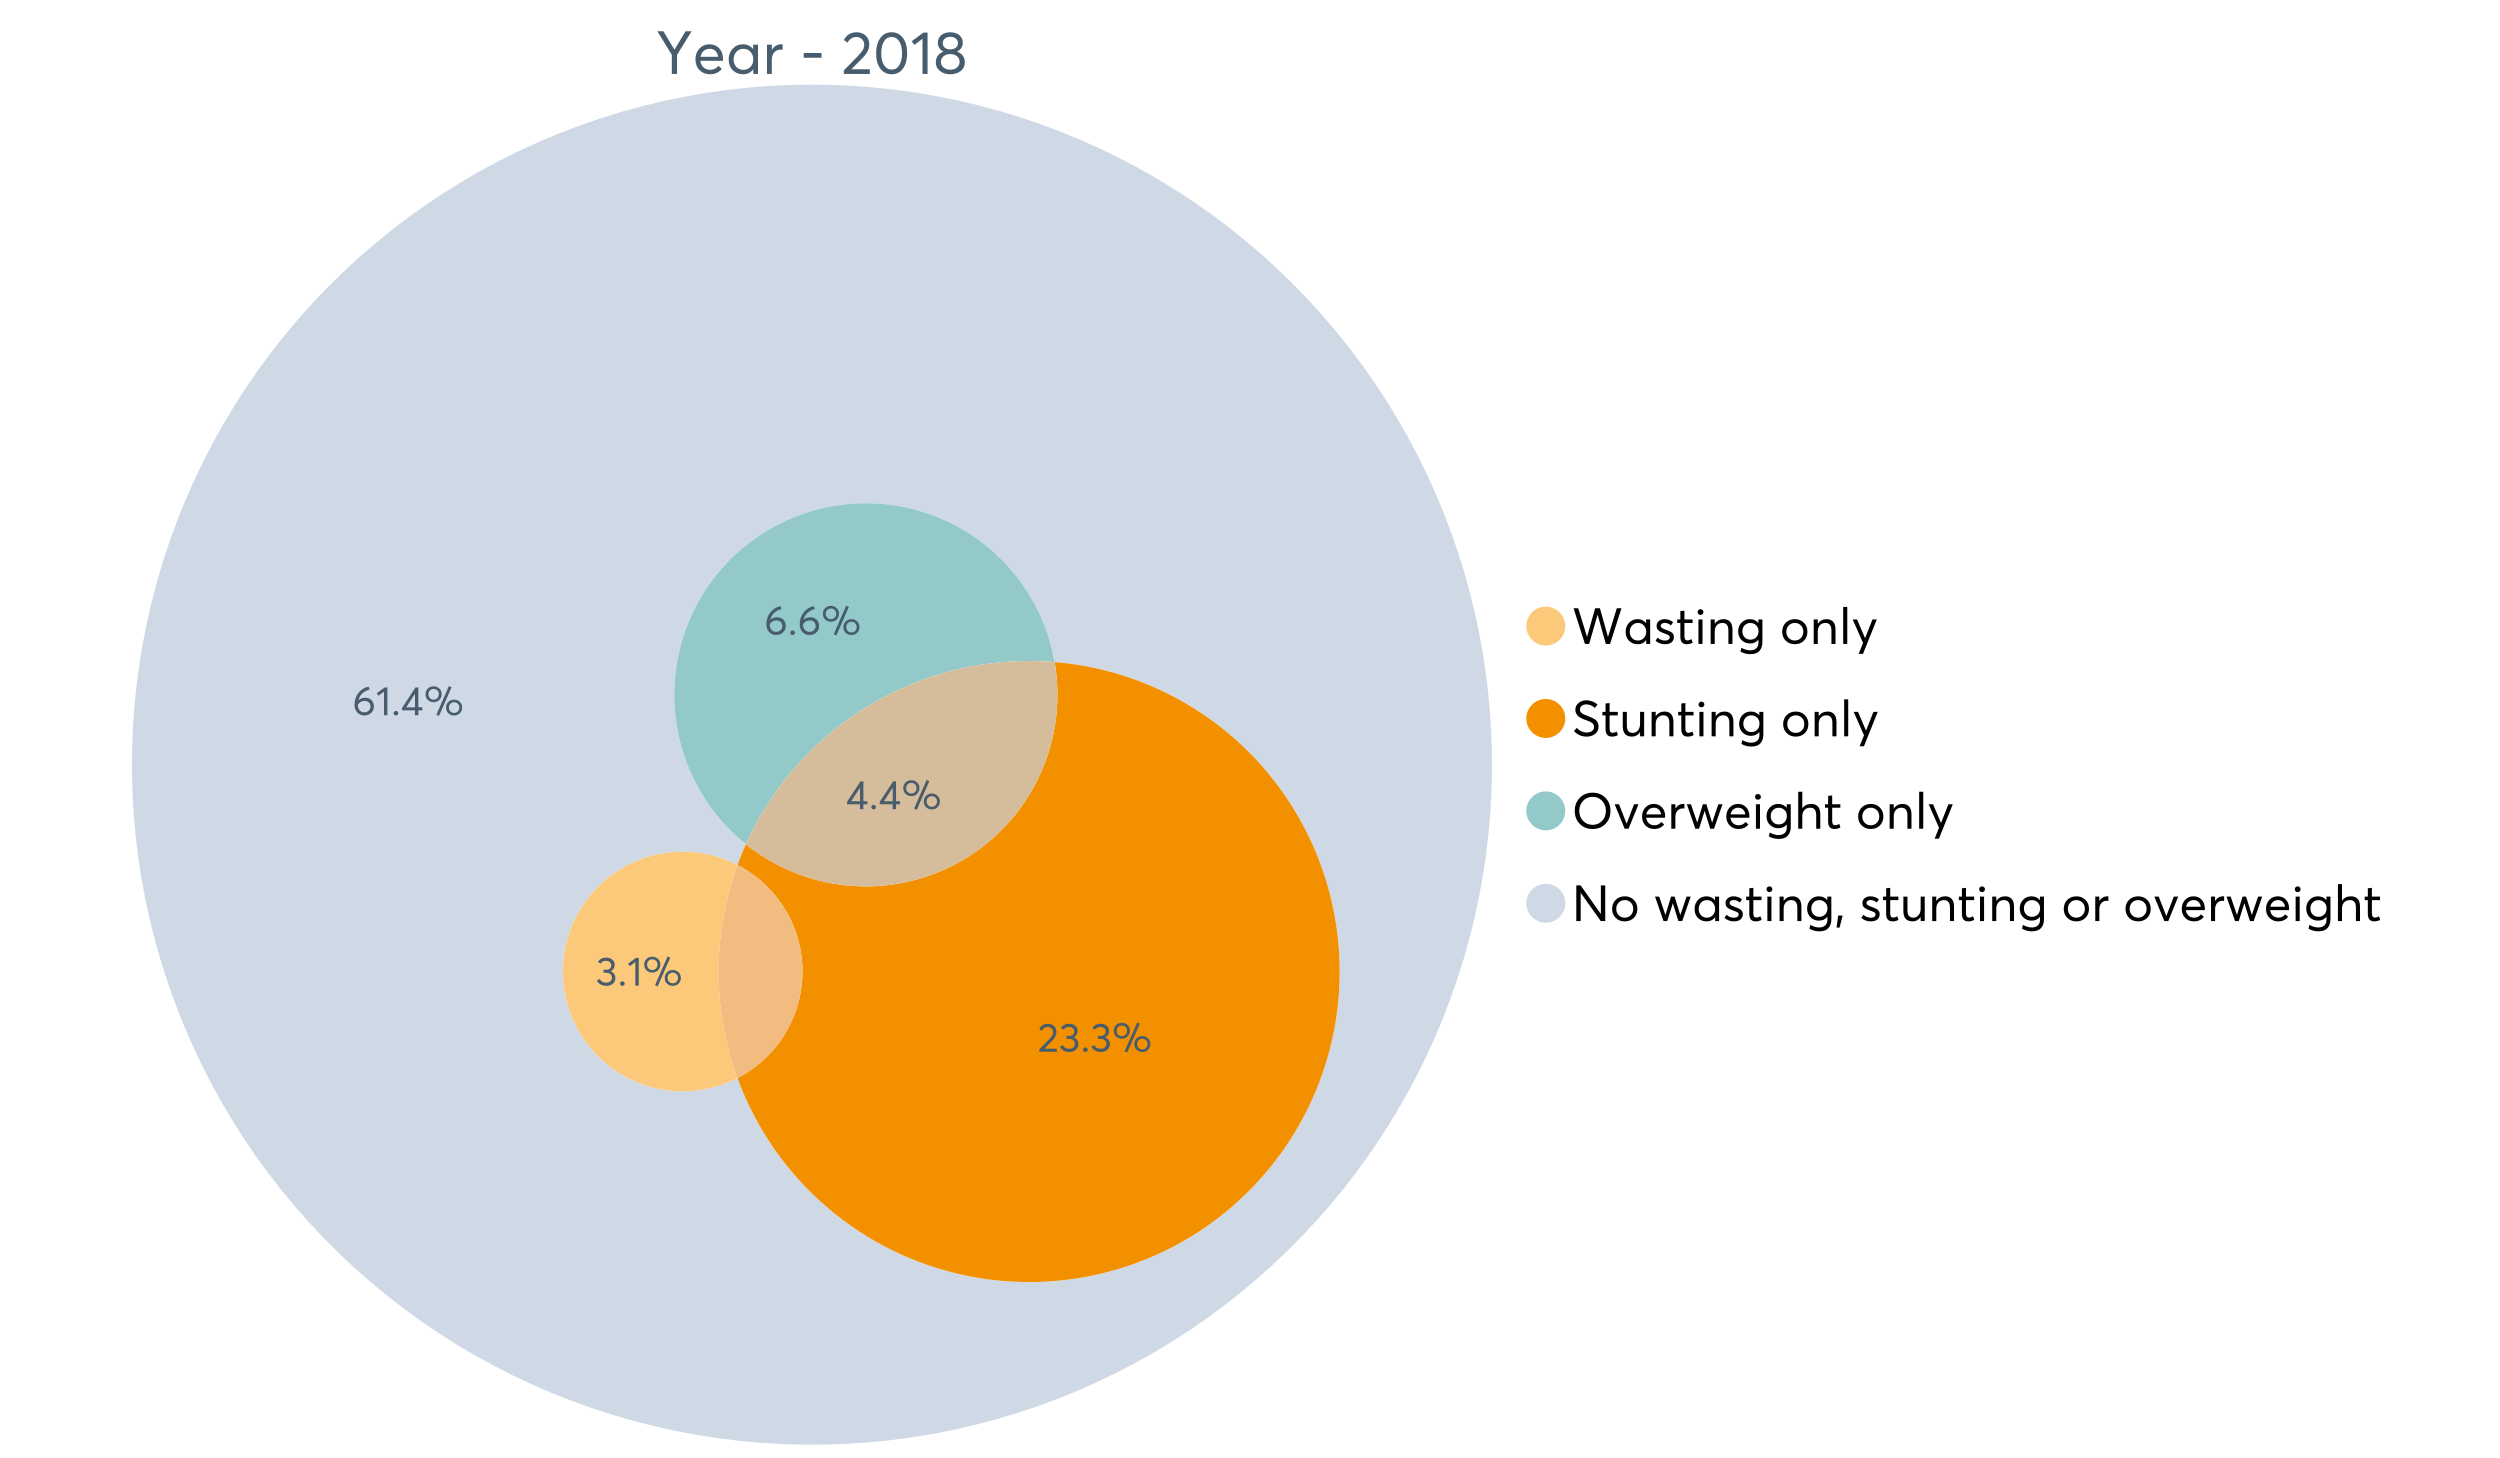 <?xml version="1.0" encoding="UTF-8"?>
<svg xmlns="http://www.w3.org/2000/svg" xmlns:xlink="http://www.w3.org/1999/xlink" width="1234.286pt" height="720pt" viewBox="0 0 1234.286 720" version="1.1">
<defs>
<g>
<symbol overflow="visible" id="glyph0-0">
<path style="stroke:none;" d="M 14.418 -21.062 L 17.414 -21.062 L 10.234 -9.406 L 10.234 0 L 7.652 0 L 7.652 -9.406 L 0.504 -21.062 L 3.473 -21.062 L 8.93 -11.984 L 8.988 -11.984 Z M 14.418 -21.062 "/>
</symbol>
<symbol overflow="visible" id="glyph0-1">
<path style="stroke:none;" d="M 15.012 -7.445 C 15.012 -7.285 15 -7.078 14.98 -6.824 L 14.953 -6.469 L 3.828 -6.469 C 3.98 -5.121 4.5 -4.039 5.383 -3.23 C 6.262 -2.418 7.355 -2.016 8.664 -2.016 C 10.34 -2.016 11.695 -2.668 12.727 -3.977 L 14.418 -2.523 C 13.012 -0.723 11.062 0.176 8.574 0.18 C 6.492 0.176 4.777 -0.508 3.426 -1.883 C 2.07 -3.254 1.395 -5.031 1.395 -7.211 C 1.395 -9.363 2.051 -11.137 3.367 -12.531 C 4.68 -13.926 6.328 -14.625 8.309 -14.625 C 10.305 -14.625 11.918 -13.949 13.156 -12.605 C 14.391 -11.258 15.012 -9.539 15.012 -7.445 Z M 11.242 -11.332 C 10.508 -12.043 9.566 -12.398 8.422 -12.402 C 7.273 -12.398 6.293 -12.047 5.473 -11.348 C 4.652 -10.641 4.133 -9.676 3.914 -8.453 L 12.637 -8.453 C 12.438 -9.66 11.973 -10.621 11.242 -11.332 Z M 11.242 -11.332 "/>
</symbol>
<symbol overflow="visible" id="glyph0-2">
<path style="stroke:none;" d="M 13.5 -14.449 L 15.902 -14.449 L 15.902 0 L 13.586 0 L 13.586 -2.285 L 13.559 -2.285 C 12.332 -0.645 10.648 0.176 8.516 0.18 C 6.473 0.176 4.781 -0.492 3.441 -1.836 C 2.094 -3.18 1.422 -4.941 1.426 -7.121 C 1.422 -9.254 2.09 -11.039 3.426 -12.473 C 4.758 -13.906 6.445 -14.625 8.484 -14.625 C 10.539 -14.625 12.199 -13.844 13.469 -12.281 L 13.5 -12.281 Z M 8.723 -2.016 C 10.062 -2.016 11.207 -2.492 12.16 -3.453 C 13.105 -4.41 13.582 -5.633 13.586 -7.117 C 13.582 -8.598 13.121 -9.848 12.207 -10.871 C 11.285 -11.887 10.133 -12.398 8.75 -12.402 C 7.363 -12.398 6.203 -11.91 5.266 -10.934 C 4.324 -9.953 3.855 -8.68 3.855 -7.121 C 3.855 -5.633 4.305 -4.41 5.203 -3.453 C 6.102 -2.492 7.273 -2.016 8.723 -2.016 Z M 8.723 -2.016 "/>
</symbol>
<symbol overflow="visible" id="glyph0-3">
<path style="stroke:none;" d="M 9.434 -14.625 C 9.73 -14.625 9.926 -14.613 10.027 -14.598 L 10.027 -11.926 C 9.59 -11.961 9.273 -11.98 9.078 -11.984 C 7.73 -11.98 6.664 -11.516 5.875 -10.59 C 5.082 -9.656 4.688 -8.453 4.688 -6.973 L 4.688 0 L 2.285 0 L 2.285 -14.449 L 4.688 -14.449 L 4.688 -11.895 L 4.719 -11.895 C 5.84 -13.715 7.414 -14.625 9.434 -14.625 Z M 9.434 -14.625 "/>
</symbol>
<symbol overflow="visible" id="glyph0-4">
<path style="stroke:none;" d=""/>
</symbol>
<symbol overflow="visible" id="glyph0-5">
<path style="stroke:none;" d="M 1.691 -7.98 L 1.691 -10.324 L 10.473 -10.324 L 10.473 -7.98 Z M 1.691 -7.98 "/>
</symbol>
<symbol overflow="visible" id="glyph0-6">
<path style="stroke:none;" d="M 4.953 -2.285 L 14.004 -2.285 L 14.004 0 L 1.188 0 L 1.156 -1.719 L 8.129 -8.84 C 9.152 -9.906 9.93 -10.855 10.457 -11.688 C 10.977 -12.516 11.238 -13.387 11.242 -14.301 C 11.238 -15.426 10.883 -16.359 10.176 -17.102 C 9.461 -17.84 8.543 -18.211 7.418 -18.215 C 5.457 -18.211 3.992 -17.281 3.027 -15.426 L 1.188 -16.703 C 2.488 -19.27 4.613 -20.555 7.566 -20.559 C 9.262 -20.555 10.715 -20.012 11.926 -18.926 C 13.129 -17.84 13.734 -16.387 13.734 -14.566 C 13.734 -13.398 13.465 -12.281 12.934 -11.215 C 12.395 -10.145 11.508 -8.977 10.266 -7.715 L 4.953 -2.344 Z M 4.953 -2.285 "/>
</symbol>
<symbol overflow="visible" id="glyph0-7">
<path style="stroke:none;" d="M 9.316 0.18 C 7.039 0.176 5.191 -0.734 3.781 -2.562 C 2.363 -4.391 1.656 -6.93 1.66 -10.176 C 1.656 -13.258 2.34 -15.758 3.707 -17.68 C 5.07 -19.594 6.941 -20.555 9.316 -20.559 C 11.59 -20.555 13.434 -19.641 14.848 -17.812 C 16.262 -15.984 16.969 -13.438 16.969 -10.176 C 16.969 -7.086 16.289 -4.59 14.938 -2.684 C 13.578 -0.777 11.707 0.176 9.316 0.18 Z M 9.316 -2.137 C 10.934 -2.133 12.191 -2.855 13.098 -4.301 C 13.996 -5.746 14.449 -7.703 14.449 -10.176 C 14.449 -12.727 13.977 -14.711 13.039 -16.125 C 12.094 -17.539 10.855 -18.246 9.316 -18.246 C 7.715 -18.246 6.457 -17.516 5.547 -16.062 C 4.637 -14.605 4.184 -12.645 4.184 -10.176 C 4.184 -7.641 4.652 -5.668 5.59 -4.258 C 6.527 -2.84 7.77 -2.133 9.316 -2.137 Z M 9.316 -2.137 "/>
</symbol>
<symbol overflow="visible" id="glyph0-8">
<path style="stroke:none;" d="M 5.934 0 L 5.934 -17.355 L 1.867 -14.301 L 0.621 -16.168 L 6.348 -20.383 L 8.426 -20.383 L 8.426 0 Z M 5.934 0 "/>
</symbol>
<symbol overflow="visible" id="glyph0-9">
<path style="stroke:none;" d="M 11.809 -11.035 C 12.973 -10.656 13.914 -9.996 14.625 -9.047 C 15.336 -8.098 15.691 -6.949 15.695 -5.605 C 15.691 -3.883 15.008 -2.488 13.648 -1.422 C 12.281 -0.355 10.57 0.176 8.516 0.18 C 6.434 0.176 4.723 -0.371 3.379 -1.465 C 2.031 -2.562 1.359 -3.941 1.363 -5.605 C 1.359 -6.949 1.715 -8.098 2.43 -9.047 C 3.141 -9.996 4.07 -10.656 5.223 -11.035 L 5.223 -11.066 C 4.465 -11.301 3.805 -11.816 3.234 -12.609 C 2.66 -13.398 2.371 -14.316 2.375 -15.367 C 2.371 -16.965 2.945 -18.23 4.094 -19.164 C 5.238 -20.09 6.711 -20.555 8.516 -20.559 C 10.352 -20.555 11.84 -20.078 12.977 -19.133 C 14.113 -18.18 14.684 -16.926 14.684 -15.367 C 14.684 -14.336 14.391 -13.422 13.809 -12.621 C 13.223 -11.82 12.555 -11.301 11.809 -11.066 Z M 8.516 -18.336 C 7.402 -18.332 6.504 -18.027 5.812 -17.414 C 5.121 -16.801 4.773 -16.059 4.777 -15.188 C 4.773 -14.258 5.121 -13.512 5.812 -12.949 C 6.504 -12.387 7.402 -12.105 8.516 -12.105 C 9.641 -12.105 10.555 -12.387 11.258 -12.949 C 11.957 -13.512 12.309 -14.258 12.312 -15.188 C 12.309 -16.098 11.949 -16.848 11.227 -17.445 C 10.504 -18.035 9.598 -18.332 8.516 -18.336 Z M 8.516 -2.078 C 9.875 -2.074 10.984 -2.445 11.836 -3.188 C 12.688 -3.93 13.113 -4.824 13.113 -5.875 C 13.113 -7.039 12.688 -7.984 11.836 -8.707 C 10.984 -9.426 9.875 -9.785 8.516 -9.789 C 7.125 -9.785 6.008 -9.426 5.16 -8.707 C 4.309 -7.984 3.883 -7.039 3.887 -5.875 C 3.883 -4.785 4.328 -3.879 5.219 -3.16 C 6.105 -2.434 7.203 -2.074 8.516 -2.078 Z M 8.516 -2.078 "/>
</symbol>
<symbol overflow="visible" id="glyph1-0">
<path style="stroke:none;" d="M 22.227 -17.613 L 24.531 -17.613 L 18.902 0 L 16.816 0 L 12.75 -14.438 L 12.727 -14.438 L 8.582 0 L 6.5 0 L 0.867 -17.613 L 3.176 -17.613 L 7.516 -3.547 L 7.566 -3.547 L 11.535 -17.613 L 13.891 -17.613 L 17.859 -3.496 L 17.887 -3.496 Z M 22.227 -17.613 "/>
</symbol>
<symbol overflow="visible" id="glyph1-1">
<path style="stroke:none;" d="M 11.285 -12.082 L 13.297 -12.082 L 13.297 0 L 11.359 0 L 11.359 -1.91 L 11.336 -1.91 C 10.309 -0.539 8.902 0.145 7.121 0.148 C 5.41 0.145 3.996 -0.414 2.875 -1.539 C 1.75 -2.66 1.188 -4.133 1.191 -5.953 C 1.188 -7.738 1.746 -9.23 2.863 -10.43 C 3.977 -11.629 5.387 -12.227 7.094 -12.23 C 8.812 -12.227 10.203 -11.574 11.262 -10.27 L 11.285 -10.27 Z M 7.293 -1.688 C 8.414 -1.688 9.371 -2.086 10.168 -2.891 C 10.957 -3.688 11.355 -4.711 11.359 -5.953 C 11.355 -7.191 10.973 -8.234 10.207 -9.09 C 9.438 -9.938 8.473 -10.363 7.316 -10.367 C 6.156 -10.363 5.184 -9.957 4.402 -9.141 C 3.613 -8.32 3.223 -7.258 3.227 -5.953 C 3.223 -4.711 3.598 -3.688 4.352 -2.891 C 5.102 -2.086 6.082 -1.688 7.293 -1.688 Z M 7.293 -1.688 "/>
</symbol>
<symbol overflow="visible" id="glyph1-2">
<path style="stroke:none;" d="M 5.605 0.148 C 3.734 0.145 2.156 -0.43 0.867 -1.586 L 1.91 -3.102 C 2.949 -2.137 4.18 -1.656 5.605 -1.66 C 6.297 -1.656 6.852 -1.816 7.266 -2.133 C 7.68 -2.445 7.887 -2.824 7.887 -3.273 C 7.887 -3.734 7.684 -4.086 7.277 -4.328 C 6.871 -4.566 6.164 -4.859 5.16 -5.211 C 5.09 -5.223 5.039 -5.238 5.012 -5.258 C 3.832 -5.668 2.938 -6.141 2.32 -6.672 C 1.699 -7.199 1.387 -7.969 1.391 -8.98 C 1.387 -9.902 1.762 -10.676 2.516 -11.297 C 3.266 -11.918 4.223 -12.227 5.383 -12.23 C 6.918 -12.227 8.297 -11.73 9.523 -10.742 L 8.484 -9.152 C 7.523 -9.98 6.457 -10.395 5.285 -10.395 C 4.801 -10.395 4.367 -10.262 3.992 -9.996 C 3.609 -9.73 3.422 -9.391 3.422 -8.98 C 3.422 -8.547 3.605 -8.199 3.98 -7.938 C 4.348 -7.668 4.926 -7.387 5.707 -7.094 C 5.836 -7.043 6.078 -6.953 6.434 -6.82 C 6.789 -6.688 7.023 -6.594 7.141 -6.547 C 7.254 -6.492 7.453 -6.406 7.738 -6.285 C 8.016 -6.16 8.207 -6.07 8.309 -6.016 C 8.406 -5.957 8.559 -5.863 8.766 -5.73 C 8.973 -5.598 9.113 -5.48 9.188 -5.383 C 9.262 -5.281 9.359 -5.148 9.488 -4.984 C 9.609 -4.816 9.699 -4.656 9.75 -4.5 C 9.797 -4.344 9.836 -4.16 9.871 -3.953 C 9.902 -3.746 9.918 -3.527 9.922 -3.301 C 9.918 -2.305 9.547 -1.484 8.805 -0.832 C 8.059 -0.18 6.992 0.145 5.605 0.148 Z M 5.605 0.148 "/>
</symbol>
<symbol overflow="visible" id="glyph1-3">
<path style="stroke:none;" d="M 5.332 0.148 C 3.23 0.145 2.18 -1.102 2.184 -3.598 L 2.184 -10.344 L 0.645 -10.344 L 0.645 -12.082 L 2.184 -12.082 L 2.184 -16.199 L 4.191 -16.422 L 4.191 -12.082 L 8.211 -12.082 L 8.211 -10.344 L 4.191 -10.344 L 4.191 -3.895 C 4.188 -3.148 4.301 -2.602 4.527 -2.258 C 4.75 -1.906 5.133 -1.734 5.68 -1.738 C 6.305 -1.734 6.984 -1.941 7.715 -2.355 L 8.262 -0.594 C 7.367 -0.098 6.391 0.145 5.332 0.148 Z M 5.332 0.148 "/>
</symbol>
<symbol overflow="visible" id="glyph1-4">
<path style="stroke:none;" d="M 3.102 -14.312 C 2.684 -14.309 2.34 -14.445 2.07 -14.723 C 1.793 -14.992 1.656 -15.328 1.66 -15.727 C 1.656 -16.121 1.793 -16.453 2.07 -16.73 C 2.34 -17 2.684 -17.137 3.102 -17.141 C 3.492 -17.137 3.832 -16.996 4.117 -16.719 C 4.395 -16.434 4.535 -16.105 4.539 -15.727 C 4.535 -15.328 4.395 -14.992 4.117 -14.723 C 3.832 -14.445 3.492 -14.309 3.102 -14.312 Z M 2.082 0 L 2.082 -12.082 L 4.094 -12.082 L 4.094 0 Z M 2.082 0 "/>
</symbol>
<symbol overflow="visible" id="glyph1-5">
<path style="stroke:none;" d="M 8.336 -12.23 C 9.672 -12.227 10.73 -11.801 11.508 -10.953 C 12.285 -10.098 12.672 -8.836 12.676 -7.168 L 12.676 0 L 10.668 0 L 10.668 -6.598 C 10.664 -9.109 9.68 -10.363 7.715 -10.367 C 6.555 -10.363 5.633 -9.98 4.945 -9.215 C 4.258 -8.445 3.914 -7.383 3.918 -6.027 L 3.918 0 L 1.91 0 L 1.91 -12.082 L 3.918 -12.082 L 3.918 -9.973 L 3.945 -9.973 C 5 -11.477 6.465 -12.227 8.336 -12.23 Z M 8.336 -12.23 "/>
</symbol>
<symbol overflow="visible" id="glyph1-6">
<path style="stroke:none;" d="M 11.09 -12.082 L 13.074 -12.082 L 13.074 -0.918 C 13.07 0.934 12.586 2.391 11.621 3.457 C 10.652 4.523 9.16 5.055 7.145 5.059 C 5.32 5.055 3.684 4.617 2.234 3.746 L 2.703 1.887 C 4.203 2.727 5.652 3.145 7.043 3.148 C 8.348 3.145 9.352 2.812 10.059 2.145 C 10.758 1.473 11.109 0.625 11.113 -0.398 L 11.113 -2.082 L 11.062 -2.082 C 10.055 -0.84 8.688 -0.223 6.969 -0.223 C 5.312 -0.223 3.926 -0.773 2.801 -1.883 C 1.676 -2.988 1.113 -4.43 1.117 -6.203 C 1.113 -7.918 1.664 -9.352 2.766 -10.504 C 3.863 -11.652 5.23 -12.227 6.871 -12.23 C 8.57 -12.227 9.961 -11.617 11.039 -10.395 L 11.09 -10.395 Z M 7.121 -2.109 C 8.324 -2.109 9.301 -2.5 10.047 -3.285 C 10.789 -4.07 11.16 -5.074 11.164 -6.301 C 11.16 -7.488 10.777 -8.461 10.008 -9.215 C 9.238 -9.965 8.273 -10.34 7.121 -10.344 C 5.973 -10.34 5.031 -9.957 4.289 -9.188 C 3.547 -8.418 3.176 -7.445 3.176 -6.277 C 3.176 -5.016 3.555 -4.008 4.316 -3.25 C 5.074 -2.488 6.008 -2.109 7.121 -2.109 Z M 7.121 -2.109 "/>
</symbol>
<symbol overflow="visible" id="glyph1-7">
<path style="stroke:none;" d=""/>
</symbol>
<symbol overflow="visible" id="glyph1-8">
<path style="stroke:none;" d="M 7.418 0.148 C 5.562 0.145 4.055 -0.438 2.898 -1.613 C 1.738 -2.785 1.16 -4.258 1.164 -6.027 C 1.16 -7.797 1.738 -9.273 2.898 -10.457 C 4.055 -11.637 5.562 -12.227 7.418 -12.23 C 9.203 -12.227 10.68 -11.648 11.855 -10.492 C 13.027 -9.332 13.617 -7.844 13.617 -6.027 C 13.617 -4.207 13.027 -2.723 11.855 -1.574 C 10.68 -0.426 9.203 0.145 7.418 0.148 Z M 7.418 -1.688 C 8.59 -1.688 9.578 -2.094 10.383 -2.914 C 11.184 -3.727 11.582 -4.766 11.586 -6.027 C 11.582 -7.297 11.188 -8.34 10.395 -9.152 C 9.598 -9.961 8.605 -10.363 7.418 -10.367 C 6.176 -10.363 5.16 -9.945 4.375 -9.113 C 3.59 -8.277 3.199 -7.25 3.199 -6.027 C 3.199 -4.801 3.59 -3.77 4.375 -2.938 C 5.16 -2.102 6.176 -1.688 7.418 -1.688 Z M 7.418 -1.688 "/>
</symbol>
<symbol overflow="visible" id="glyph1-9">
<path style="stroke:none;" d="M 2.082 0 L 2.082 -18.258 L 4.094 -18.258 L 4.094 0 Z M 2.082 0 "/>
</symbol>
<symbol overflow="visible" id="glyph1-10">
<path style="stroke:none;" d="M 10.344 -12.082 L 12.477 -12.082 L 5.656 4.91 L 3.523 4.91 L 5.68 -0.496 L 0.57 -12.082 L 2.73 -12.082 L 6.648 -2.879 L 6.699 -2.879 Z M 10.344 -12.082 "/>
</symbol>
<symbol overflow="visible" id="glyph1-11">
<path style="stroke:none;" d="M 7.344 0.148 C 4.875 0.145 2.793 -0.762 1.09 -2.578 L 2.48 -4.219 C 3.09 -3.453 3.836 -2.871 4.711 -2.48 C 5.586 -2.082 6.469 -1.887 7.367 -1.887 C 8.453 -1.887 9.328 -2.125 9.984 -2.605 C 10.637 -3.082 10.961 -3.742 10.965 -4.59 C 10.961 -5.051 10.883 -5.449 10.727 -5.781 C 10.566 -6.109 10.297 -6.402 9.922 -6.66 C 9.539 -6.914 9.172 -7.121 8.816 -7.277 C 8.461 -7.434 7.953 -7.637 7.293 -7.887 C 7.176 -7.934 7.086 -7.965 7.02 -7.988 C 6.371 -8.215 5.844 -8.418 5.441 -8.594 C 5.035 -8.766 4.574 -9.008 4.055 -9.324 C 3.531 -9.637 3.125 -9.957 2.84 -10.281 C 2.547 -10.602 2.293 -11.008 2.082 -11.496 C 1.863 -11.984 1.758 -12.523 1.762 -13.121 C 1.758 -14.426 2.277 -15.527 3.324 -16.422 C 4.363 -17.312 5.637 -17.766 7.145 -17.785 C 9.125 -17.781 10.988 -17.098 12.727 -15.727 L 11.41 -14.039 C 10.035 -15.195 8.613 -15.773 7.145 -15.777 C 6.281 -15.773 5.547 -15.547 4.938 -15.094 C 4.324 -14.637 4.02 -14.012 4.02 -13.223 C 4.02 -12.891 4.082 -12.59 4.215 -12.316 C 4.344 -12.043 4.492 -11.816 4.66 -11.645 C 4.824 -11.469 5.117 -11.277 5.531 -11.062 C 5.945 -10.848 6.27 -10.684 6.512 -10.578 C 6.746 -10.469 7.164 -10.301 7.766 -10.07 C 9.578 -9.371 10.777 -8.824 11.359 -8.434 C 12.598 -7.586 13.219 -6.379 13.223 -4.812 C 13.219 -3.254 12.645 -2.039 11.496 -1.164 C 10.348 -0.289 8.961 0.145 7.344 0.148 Z M 7.344 0.148 "/>
</symbol>
<symbol overflow="visible" id="glyph1-12">
<path style="stroke:none;" d="M 10.195 -12.082 L 12.203 -12.082 L 12.203 0 L 10.195 0 L 10.195 -2.008 L 10.172 -2.008 C 9.16 -0.57 7.836 0.145 6.203 0.148 C 4.762 0.145 3.645 -0.27 2.852 -1.102 C 2.055 -1.938 1.656 -3.199 1.66 -4.887 L 1.66 -12.082 L 3.672 -12.082 L 3.672 -5.457 C 3.668 -4.113 3.91 -3.152 4.402 -2.566 C 4.887 -1.98 5.629 -1.688 6.621 -1.688 C 7.613 -1.688 8.457 -2.094 9.152 -2.914 C 9.848 -3.727 10.195 -4.832 10.195 -6.227 Z M 10.195 -12.082 "/>
</symbol>
<symbol overflow="visible" id="glyph1-13">
<path style="stroke:none;" d="M 10.32 0.148 C 7.703 0.145 5.574 -0.699 3.93 -2.395 C 2.285 -4.086 1.465 -6.223 1.465 -8.805 C 1.465 -11.383 2.285 -13.523 3.93 -15.23 C 5.574 -16.93 7.703 -17.781 10.32 -17.785 C 12.828 -17.781 14.922 -16.953 16.594 -15.293 C 18.266 -13.629 19.102 -11.465 19.102 -8.805 C 19.102 -6.156 18.266 -4.004 16.594 -2.344 C 14.922 -0.684 12.828 0.145 10.32 0.148 Z M 10.32 -1.91 C 12.168 -1.91 13.719 -2.559 14.969 -3.855 C 16.215 -5.152 16.84 -6.801 16.844 -8.805 C 16.84 -10.82 16.215 -12.477 14.969 -13.777 C 13.719 -15.074 12.168 -15.727 10.32 -15.727 C 8.383 -15.727 6.797 -15.059 5.555 -13.73 C 4.312 -12.395 3.691 -10.754 3.695 -8.805 C 3.691 -6.852 4.312 -5.215 5.555 -3.895 C 6.797 -2.57 8.383 -1.91 10.32 -1.91 Z M 10.32 -1.91 "/>
</symbol>
<symbol overflow="visible" id="glyph1-14">
<path style="stroke:none;" d="M 10.195 -12.082 L 12.379 -12.082 L 7.465 0 L 5.531 0 L 0.594 -12.082 L 2.754 -12.082 L 6.473 -2.555 L 6.547 -2.555 Z M 10.195 -12.082 "/>
</symbol>
<symbol overflow="visible" id="glyph1-15">
<path style="stroke:none;" d="M 12.551 -6.227 C 12.551 -6.09 12.543 -5.918 12.527 -5.707 L 12.504 -5.406 L 3.199 -5.406 C 3.332 -4.281 3.766 -3.379 4.5 -2.703 C 5.234 -2.023 6.148 -1.688 7.242 -1.688 C 8.648 -1.688 9.781 -2.23 10.641 -3.324 L 12.055 -2.109 C 10.875 -0.605 9.246 0.145 7.168 0.148 C 5.426 0.145 3.992 -0.426 2.863 -1.574 C 1.727 -2.723 1.16 -4.207 1.164 -6.027 C 1.16 -7.828 1.711 -9.312 2.812 -10.48 C 3.914 -11.645 5.289 -12.227 6.945 -12.23 C 8.609 -12.227 9.961 -11.664 11 -10.543 C 12.031 -9.414 12.551 -7.977 12.551 -6.227 Z M 9.402 -9.477 C 8.789 -10.066 8.004 -10.363 7.043 -10.367 C 6.082 -10.363 5.258 -10.07 4.574 -9.488 C 3.887 -8.898 3.453 -8.094 3.273 -7.07 L 10.566 -7.07 C 10.398 -8.074 10.012 -8.875 9.402 -9.477 Z M 9.402 -9.477 "/>
</symbol>
<symbol overflow="visible" id="glyph1-16">
<path style="stroke:none;" d="M 7.887 -12.23 C 8.137 -12.227 8.301 -12.219 8.383 -12.203 L 8.383 -9.973 C 8.02 -10.004 7.754 -10.02 7.59 -10.02 C 6.461 -10.02 5.57 -9.629 4.91 -8.855 C 4.246 -8.074 3.914 -7.066 3.918 -5.828 L 3.918 0 L 1.91 0 L 1.91 -12.082 L 3.918 -12.082 L 3.918 -9.945 L 3.945 -9.945 C 4.883 -11.465 6.199 -12.227 7.887 -12.23 Z M 7.887 -12.23 "/>
</symbol>
<symbol overflow="visible" id="glyph1-17">
<path style="stroke:none;" d="M 16.297 -12.082 L 18.332 -12.082 L 14.141 0 L 12.254 0 L 9.523 -8.805 L 9.5 -8.805 L 6.746 0 L 4.91 0 L 0.719 -12.082 L 2.754 -12.082 L 5.828 -3.051 L 5.879 -3.051 L 8.633 -12.082 L 10.367 -12.082 L 13.172 -3.051 L 13.223 -3.051 Z M 16.297 -12.082 "/>
</symbol>
<symbol overflow="visible" id="glyph1-18">
<path style="stroke:none;" d="M 8.41 -12.23 C 9.777 -12.227 10.852 -11.812 11.633 -10.988 C 12.406 -10.16 12.797 -8.914 12.801 -7.242 L 12.801 0 L 10.789 0 L 10.789 -6.672 C 10.785 -9.133 9.805 -10.363 7.84 -10.367 C 6.629 -10.363 5.672 -9.984 4.973 -9.227 C 4.266 -8.465 3.914 -7.414 3.918 -6.078 L 3.918 0 L 1.91 0 L 1.91 -18.258 L 3.918 -18.258 L 3.918 -10.098 L 3.969 -10.098 C 4.973 -11.516 6.453 -12.227 8.41 -12.23 Z M 8.41 -12.23 "/>
</symbol>
<symbol overflow="visible" id="glyph1-19">
<path style="stroke:none;" d="M 14.363 -17.613 L 16.52 -17.613 L 16.52 0 L 14.312 0 L 4.441 -13.891 L 4.391 -13.891 L 4.391 0 L 2.234 0 L 2.234 -17.613 L 4.367 -17.613 L 14.312 -3.57 L 14.363 -3.57 Z M 14.363 -17.613 "/>
</symbol>
<symbol overflow="visible" id="glyph1-20">
<path style="stroke:none;" d="M 0.793 3.227 L 1.586 -2.73 L 3.797 -2.73 L 2.281 3.227 Z M 0.793 3.227 "/>
</symbol>
<symbol overflow="visible" id="glyph2-0">
<path style="stroke:none;" d="M 6.383 -8.637 C 7.629 -8.637 8.652 -8.246 9.453 -7.469 C 10.246 -6.688 10.645 -5.629 10.648 -4.289 C 10.645 -3.023 10.195 -1.973 9.301 -1.137 C 8.402 -0.301 7.277 0.117 5.922 0.121 C 4.535 0.117 3.387 -0.371 2.473 -1.355 C 1.555 -2.336 1.094 -3.605 1.098 -5.164 C 1.094 -7.527 1.781 -9.531 3.152 -11.168 C 4.52 -12.801 6.152 -13.785 8.059 -14.121 L 8.555 -12.684 C 7.227 -12.375 6.062 -11.777 5.066 -10.891 C 4.066 -9.996 3.383 -8.84 3.012 -7.418 L 3.031 -7.418 C 3.918 -8.23 5.035 -8.637 6.383 -8.637 Z M 5.902 -1.457 C 6.805 -1.453 7.543 -1.73 8.117 -2.285 C 8.688 -2.836 8.977 -3.508 8.977 -4.309 C 8.977 -5.145 8.707 -5.816 8.168 -6.324 C 7.629 -6.824 6.906 -7.078 6.004 -7.082 C 5.281 -7.078 4.641 -6.898 4.078 -6.543 C 3.512 -6.18 3.062 -5.734 2.73 -5.207 L 2.73 -5.066 C 2.73 -3.984 3.023 -3.113 3.617 -2.453 C 4.207 -1.785 4.969 -1.453 5.902 -1.457 Z M 5.902 -1.457 "/>
</symbol>
<symbol overflow="visible" id="glyph2-1">
<path style="stroke:none;" d="M 3.988 0 L 3.988 -11.668 L 1.258 -9.613 L 0.418 -10.871 L 4.27 -13.703 L 5.664 -13.703 L 5.664 0 Z M 3.988 0 "/>
</symbol>
<symbol overflow="visible" id="glyph2-2">
<path style="stroke:none;" d="M 2.414 0.121 C 2.078 0.117 1.801 0.012 1.586 -0.207 C 1.363 -0.426 1.254 -0.691 1.258 -0.996 C 1.254 -1.316 1.363 -1.586 1.586 -1.805 C 1.801 -2.023 2.078 -2.133 2.414 -2.133 C 2.719 -2.133 2.984 -2.023 3.211 -1.805 C 3.438 -1.586 3.551 -1.316 3.551 -0.996 C 3.551 -0.691 3.438 -0.426 3.211 -0.207 C 2.984 0.012 2.719 0.117 2.414 0.121 Z M 2.414 0.121 "/>
</symbol>
<symbol overflow="visible" id="glyph2-3">
<path style="stroke:none;" d="M 6.98 0 L 6.98 -2.414 L 0.617 -2.414 L 0.617 -3.609 L 7.238 -13.703 L 8.656 -13.703 L 8.656 -3.93 L 10.648 -3.93 L 10.648 -2.414 L 8.656 -2.414 L 8.656 0 Z M 2.633 -3.891 L 7.02 -3.891 L 7.02 -10.648 Z M 2.633 -3.891 "/>
</symbol>
<symbol overflow="visible" id="glyph2-4">
<path style="stroke:none;" d="M 7.539 0.34 L 6.223 -0.219 L 12.426 -14.398 L 13.742 -13.82 Z M 4.867 -6.441 C 3.746 -6.438 2.805 -6.805 2.043 -7.539 C 1.277 -8.27 0.895 -9.219 0.898 -10.391 C 0.895 -11.477 1.266 -12.398 2.004 -13.152 C 2.742 -13.902 3.695 -14.277 4.867 -14.281 C 5.98 -14.277 6.926 -13.918 7.699 -13.203 C 8.469 -12.48 8.852 -11.543 8.855 -10.391 C 8.852 -9.281 8.48 -8.348 7.738 -7.586 C 6.992 -6.82 6.035 -6.438 4.867 -6.441 Z M 4.887 -7.719 C 5.645 -7.715 6.262 -7.973 6.742 -8.484 C 7.219 -8.996 7.457 -9.625 7.461 -10.371 C 7.457 -11.141 7.207 -11.766 6.711 -12.254 C 6.211 -12.738 5.605 -12.984 4.887 -12.984 C 4.129 -12.984 3.508 -12.734 3.031 -12.234 C 2.547 -11.734 2.309 -11.113 2.312 -10.371 C 2.309 -9.586 2.555 -8.945 3.051 -8.457 C 3.539 -7.961 4.152 -7.715 4.887 -7.719 Z M 14.977 0.121 C 13.859 0.117 12.918 -0.246 12.156 -0.977 C 11.387 -1.707 11.004 -2.652 11.008 -3.809 C 11.004 -4.898 11.375 -5.82 12.125 -6.582 C 12.867 -7.336 13.82 -7.715 14.977 -7.719 C 16.094 -7.715 17.035 -7.352 17.809 -6.621 C 18.578 -5.887 18.965 -4.949 18.969 -3.809 C 18.965 -2.703 18.598 -1.77 17.859 -1.016 C 17.121 -0.258 16.16 0.117 14.977 0.121 Z M 14.977 -1.156 C 15.75 -1.152 16.375 -1.406 16.852 -1.914 C 17.328 -2.418 17.566 -3.043 17.57 -3.789 C 17.566 -4.57 17.316 -5.203 16.82 -5.691 C 16.32 -6.176 15.707 -6.422 14.977 -6.422 C 14.219 -6.422 13.602 -6.168 13.133 -5.664 C 12.656 -5.156 12.422 -4.531 12.426 -3.789 C 12.422 -3.016 12.668 -2.383 13.164 -1.895 C 13.652 -1.398 14.258 -1.152 14.977 -1.156 Z M 14.977 -1.156 "/>
</symbol>
<symbol overflow="visible" id="glyph2-5">
<path style="stroke:none;" d="M 7.34 -7.102 C 8.07 -6.82 8.641 -6.379 9.055 -5.781 C 9.461 -5.184 9.668 -4.48 9.672 -3.668 C 9.668 -2.551 9.25 -1.641 8.414 -0.938 C 7.578 -0.234 6.52 0.117 5.246 0.121 C 4.113 0.117 3.141 -0.125 2.324 -0.617 C 1.504 -1.105 0.914 -1.766 0.559 -2.594 L 2.016 -3.27 C 2.559 -2.059 3.602 -1.453 5.145 -1.457 C 5.941 -1.453 6.613 -1.684 7.16 -2.145 C 7.703 -2.602 7.973 -3.195 7.977 -3.93 C 7.973 -4.617 7.715 -5.195 7.199 -5.664 C 6.68 -6.129 5.934 -6.363 4.965 -6.363 L 3.828 -6.363 L 3.828 -7.84 L 5.164 -7.84 C 5.984 -7.84 6.605 -8.043 7.02 -8.457 C 7.434 -8.863 7.641 -9.383 7.641 -10.012 C 7.641 -10.672 7.395 -11.211 6.902 -11.625 C 6.41 -12.039 5.797 -12.246 5.066 -12.246 C 3.879 -12.246 2.988 -11.801 2.395 -10.91 L 1.039 -11.648 C 1.406 -12.312 1.941 -12.84 2.641 -13.23 C 3.34 -13.621 4.16 -13.816 5.105 -13.82 C 6.312 -13.816 7.316 -13.492 8.117 -12.852 C 8.91 -12.203 9.309 -11.332 9.312 -10.23 C 9.309 -9.551 9.137 -8.934 8.793 -8.387 C 8.445 -7.832 7.961 -7.41 7.34 -7.121 Z M 7.34 -7.102 "/>
</symbol>
<symbol overflow="visible" id="glyph2-6">
<path style="stroke:none;" d="M 3.332 -1.535 L 9.414 -1.535 L 9.414 0 L 0.797 0 L 0.777 -1.156 L 5.465 -5.945 C 6.152 -6.66 6.672 -7.297 7.027 -7.855 C 7.379 -8.414 7.559 -9 7.559 -9.613 C 7.559 -10.367 7.316 -10.996 6.84 -11.496 C 6.355 -11.996 5.738 -12.246 4.984 -12.246 C 3.668 -12.246 2.684 -11.621 2.035 -10.371 L 0.797 -11.23 C 1.672 -12.953 3.102 -13.816 5.086 -13.82 C 6.227 -13.816 7.203 -13.449 8.016 -12.723 C 8.828 -11.988 9.234 -11.012 9.234 -9.793 C 9.234 -9.004 9.055 -8.254 8.695 -7.539 C 8.336 -6.816 7.738 -6.031 6.902 -5.188 L 3.332 -1.574 Z M 3.332 -1.535 "/>
</symbol>
</g>
</defs>
<g id="surface7153">
<g style="fill:rgb(27.843%,36.078%,42.745%);fill-opacity:1;">
  <use xlink:href="#glyph0-0" x="324.039" y="36.488"/>
  <use xlink:href="#glyph0-1" x="341.958" y="36.488"/>
  <use xlink:href="#glyph0-2" x="358.334" y="36.488"/>
  <use xlink:href="#glyph0-3" x="376.371" y="36.488"/>
  <use xlink:href="#glyph0-4" x="386.962" y="36.488"/>
  <use xlink:href="#glyph0-5" x="395.12" y="36.488"/>
  <use xlink:href="#glyph0-4" x="407.284" y="36.488"/>
  <use xlink:href="#glyph0-6" x="415.442" y="36.488"/>
  <use xlink:href="#glyph0-7" x="430.898" y="36.488"/>
  <use xlink:href="#glyph0-8" x="449.529" y="36.488"/>
  <use xlink:href="#glyph0-9" x="460.654" y="36.488"/>
</g>
<path style=" stroke:none;fill-rule:nonzero;fill:rgb(98.824%,78.824%,47.843%);fill-opacity:1;" d="M 772.793 309.113 C 772.793 314.422 768.488 318.727 763.18 318.727 C 757.867 318.727 753.562 314.422 753.562 309.113 C 753.562 303.805 757.867 299.5 763.18 299.5 C 768.488 299.5 772.793 303.805 772.793 309.113 "/>
<g style="fill:rgb(0%,0%,0%);fill-opacity:1;">
  <use xlink:href="#glyph1-0" x="776.012" y="317.918"/>
  <use xlink:href="#glyph1-1" x="801.413" y="317.918"/>
  <use xlink:href="#glyph1-2" x="816.494" y="317.918"/>
  <use xlink:href="#glyph1-3" x="827.434" y="317.918"/>
  <use xlink:href="#glyph1-4" x="836.463" y="317.918"/>
  <use xlink:href="#glyph1-5" x="842.664" y="317.918"/>
  <use xlink:href="#glyph1-6" x="857.051" y="317.918"/>
  <use xlink:href="#glyph1-7" x="871.91" y="317.918"/>
  <use xlink:href="#glyph1-8" x="878.732" y="317.918"/>
  <use xlink:href="#glyph1-5" x="893.54" y="317.918"/>
  <use xlink:href="#glyph1-9" x="907.928" y="317.918"/>
  <use xlink:href="#glyph1-10" x="914.129" y="317.918"/>
</g>
<path style=" stroke:none;fill-rule:nonzero;fill:rgb(95.294%,56.471%,0%);fill-opacity:1;" d="M 772.793 354.727 C 772.793 360.035 768.488 364.34 763.18 364.34 C 757.867 364.34 753.562 360.035 753.562 354.727 C 753.562 349.414 757.867 345.109 763.18 345.109 C 768.488 345.109 772.793 349.414 772.793 354.727 "/>
<g style="fill:rgb(0%,0%,0%);fill-opacity:1;">
  <use xlink:href="#glyph1-11" x="776.012" y="363.531"/>
  <use xlink:href="#glyph1-3" x="790.498" y="363.531"/>
  <use xlink:href="#glyph1-12" x="799.527" y="363.531"/>
  <use xlink:href="#glyph1-5" x="813.518" y="363.531"/>
  <use xlink:href="#glyph1-3" x="827.905" y="363.531"/>
  <use xlink:href="#glyph1-4" x="836.934" y="363.531"/>
  <use xlink:href="#glyph1-5" x="843.136" y="363.531"/>
  <use xlink:href="#glyph1-6" x="857.523" y="363.531"/>
  <use xlink:href="#glyph1-7" x="872.381" y="363.531"/>
  <use xlink:href="#glyph1-8" x="879.203" y="363.531"/>
  <use xlink:href="#glyph1-5" x="894.012" y="363.531"/>
  <use xlink:href="#glyph1-9" x="908.399" y="363.531"/>
  <use xlink:href="#glyph1-10" x="914.6" y="363.531"/>
</g>
<path style=" stroke:none;fill-rule:nonzero;fill:rgb(57.647%,79.216%,78.824%);fill-opacity:1;" d="M 772.793 400.336 C 772.793 405.648 768.488 409.953 763.18 409.953 C 757.867 409.953 753.562 405.648 753.562 400.336 C 753.562 395.027 757.867 390.723 763.18 390.723 C 768.488 390.723 772.793 395.027 772.793 400.336 "/>
<g style="fill:rgb(0%,0%,0%);fill-opacity:1;">
  <use xlink:href="#glyph1-13" x="776.012" y="409.145"/>
  <use xlink:href="#glyph1-14" x="796.576" y="409.145"/>
  <use xlink:href="#glyph1-15" x="809.549" y="409.145"/>
  <use xlink:href="#glyph1-16" x="823.241" y="409.145"/>
  <use xlink:href="#glyph1-17" x="832.097" y="409.145"/>
  <use xlink:href="#glyph1-15" x="851.148" y="409.145"/>
  <use xlink:href="#glyph1-4" x="864.84" y="409.145"/>
  <use xlink:href="#glyph1-6" x="871.042" y="409.145"/>
  <use xlink:href="#glyph1-18" x="885.9" y="409.145"/>
  <use xlink:href="#glyph1-3" x="900.387" y="409.145"/>
  <use xlink:href="#glyph1-7" x="909.416" y="409.145"/>
  <use xlink:href="#glyph1-8" x="916.238" y="409.145"/>
  <use xlink:href="#glyph1-5" x="931.046" y="409.145"/>
  <use xlink:href="#glyph1-9" x="945.434" y="409.145"/>
  <use xlink:href="#glyph1-10" x="951.635" y="409.145"/>
</g>
<path style=" stroke:none;fill-rule:nonzero;fill:rgb(81.176%,85.098%,89.804%);fill-opacity:1;" d="M 772.793 445.949 C 772.793 451.258 768.488 455.562 763.18 455.562 C 757.867 455.562 753.562 451.258 753.562 445.949 C 753.562 440.641 757.867 436.336 763.18 436.336 C 768.488 436.336 772.793 440.641 772.793 445.949 "/>
<g style="fill:rgb(0%,0%,0%);fill-opacity:1;">
  <use xlink:href="#glyph1-19" x="776.012" y="454.754"/>
  <use xlink:href="#glyph1-8" x="794.765" y="454.754"/>
  <use xlink:href="#glyph1-7" x="809.574" y="454.754"/>
  <use xlink:href="#glyph1-17" x="816.395" y="454.754"/>
  <use xlink:href="#glyph1-1" x="835.446" y="454.754"/>
  <use xlink:href="#glyph1-2" x="850.528" y="454.754"/>
  <use xlink:href="#glyph1-3" x="861.467" y="454.754"/>
  <use xlink:href="#glyph1-4" x="870.496" y="454.754"/>
  <use xlink:href="#glyph1-5" x="876.697" y="454.754"/>
  <use xlink:href="#glyph1-6" x="891.085" y="454.754"/>
  <use xlink:href="#glyph1-20" x="905.943" y="454.754"/>
  <use xlink:href="#glyph1-7" x="911.276" y="454.754"/>
  <use xlink:href="#glyph1-2" x="918.098" y="454.754"/>
  <use xlink:href="#glyph1-3" x="929.037" y="454.754"/>
  <use xlink:href="#glyph1-12" x="938.066" y="454.754"/>
  <use xlink:href="#glyph1-5" x="952.057" y="454.754"/>
  <use xlink:href="#glyph1-3" x="966.444" y="454.754"/>
  <use xlink:href="#glyph1-4" x="975.473" y="454.754"/>
  <use xlink:href="#glyph1-5" x="981.675" y="454.754"/>
  <use xlink:href="#glyph1-6" x="996.062" y="454.754"/>
  <use xlink:href="#glyph1-7" x="1010.92" y="454.754"/>
  <use xlink:href="#glyph1-8" x="1017.742" y="454.754"/>
  <use xlink:href="#glyph1-16" x="1032.551" y="454.754"/>
  <use xlink:href="#glyph1-7" x="1041.406" y="454.754"/>
  <use xlink:href="#glyph1-8" x="1048.228" y="454.754"/>
  <use xlink:href="#glyph1-14" x="1063.037" y="454.754"/>
  <use xlink:href="#glyph1-15" x="1076.01" y="454.754"/>
  <use xlink:href="#glyph1-16" x="1089.703" y="454.754"/>
  <use xlink:href="#glyph1-17" x="1098.558" y="454.754"/>
  <use xlink:href="#glyph1-15" x="1117.609" y="454.754"/>
  <use xlink:href="#glyph1-4" x="1131.302" y="454.754"/>
  <use xlink:href="#glyph1-6" x="1137.503" y="454.754"/>
  <use xlink:href="#glyph1-18" x="1152.362" y="454.754"/>
  <use xlink:href="#glyph1-3" x="1166.848" y="454.754"/>
</g>
<path style=" stroke:none;fill-rule:nonzero;fill:rgb(81.176%,85.098%,89.804%);fill-opacity:1;" d="M 407.305 713.223 L 417.898 712.852 L 428.477 712.148 L 439.023 711.109 L 449.535 709.738 L 460 708.039 L 470.402 706.008 L 480.738 703.648 L 490.992 700.965 L 501.16 697.957 L 511.227 694.633 L 521.18 690.992 L 531.016 687.039 L 540.723 682.773 L 550.289 678.207 L 559.707 673.344 L 568.965 668.18 L 578.055 662.73 L 586.973 656.992 L 595.699 650.98 L 604.234 644.691 L 612.57 638.141 L 620.691 631.328 L 628.594 624.262 L 636.27 616.949 L 643.707 609.398 L 650.906 601.617 L 657.855 593.613 L 664.551 585.395 L 670.98 576.965 L 677.141 568.34 L 683.027 559.523 L 688.633 550.527 L 693.949 541.355 L 698.977 532.023 L 703.703 522.535 L 708.129 512.902 L 712.25 503.137 L 716.062 493.242 L 719.559 483.234 L 722.734 473.121 L 725.594 462.914 L 728.125 452.621 L 730.332 442.254 L 732.211 431.82 L 733.762 421.332 L 734.977 410.805 L 735.859 400.238 L 736.41 389.652 L 736.625 379.055 L 736.508 368.453 L 736.055 357.863 L 735.266 347.293 L 734.145 336.75 L 732.691 326.25 L 730.906 315.801 L 728.793 305.414 L 726.352 295.098 L 723.59 284.863 L 720.504 274.723 L 717.098 264.684 L 713.379 254.758 L 709.348 244.953 L 705.008 235.281 L 700.363 225.75 L 695.426 216.371 L 690.191 207.156 L 684.668 198.105 L 678.859 189.238 L 672.777 180.555 L 666.426 172.07 L 659.805 163.789 L 652.93 155.723 L 645.801 147.875 L 638.43 140.258 L 630.82 132.879 L 622.984 125.738 L 614.922 118.855 L 606.652 112.227 L 598.172 105.863 L 589.5 99.77 L 580.637 93.953 L 571.594 88.418 L 562.383 83.176 L 553.008 78.223 L 543.484 73.57 L 533.816 69.219 L 524.02 65.176 L 514.098 61.445 L 504.062 58.027 L 493.926 54.93 L 483.695 52.152 L 473.379 49.699 L 462.996 47.574 L 452.547 45.777 L 442.051 44.312 L 431.508 43.18 L 420.938 42.379 L 410.348 41.91 L 399.75 41.781 L 389.152 41.984 L 378.562 42.52 L 368 43.391 L 357.469 44.598 L 346.977 46.133 L 336.543 48 L 326.172 50.195 L 315.875 52.715 L 305.664 55.562 L 295.547 58.727 L 285.535 62.211 L 275.641 66.008 L 265.867 70.117 L 256.23 74.535 L 246.738 79.25 L 237.398 84.266 L 228.223 89.574 L 219.219 95.168 L 210.395 101.043 L 201.762 107.191 L 193.324 113.613 L 185.098 120.297 L 177.086 127.238 L 169.293 134.426 L 161.734 141.859 L 154.414 149.527 L 147.34 157.418 L 140.516 165.531 L 133.953 173.859 L 127.656 182.387 L 121.633 191.109 L 115.887 200.016 L 110.426 209.102 L 105.254 218.355 L 100.375 227.766 L 95.797 237.328 L 91.523 247.027 L 87.559 256.859 L 83.906 266.809 L 80.566 276.871 L 77.551 287.035 L 74.855 297.285 L 72.484 307.617 L 70.441 318.02 L 68.727 328.48 L 67.344 338.992 L 66.293 349.539 L 65.574 360.113 L 65.191 370.707 L 65.145 381.309 L 65.43 391.906 L 66.051 402.488 L 67.008 413.047 L 68.293 423.566 L 69.914 434.043 L 71.863 444.465 L 74.141 454.816 L 76.742 465.094 L 79.668 475.281 L 82.914 485.375 L 86.477 495.355 L 90.352 505.223 L 94.539 514.961 L 99.031 524.566 L 103.82 534.02 L 108.91 543.32 L 114.289 552.453 L 119.953 561.414 L 125.898 570.191 L 132.117 578.777 L 138.605 587.16 L 145.355 595.336 L 152.355 603.293 L 159.609 611.027 L 167.098 618.527 L 174.824 625.785 L 182.773 632.797 L 190.941 639.555 L 199.316 646.055 L 207.895 652.281 L 216.664 658.238 L 225.617 663.914 L 234.746 669.305 L 244.039 674.402 L 253.488 679.203 L 263.086 683.707 L 272.82 687.906 L 282.68 691.793 L 292.66 695.367 L 302.75 698.625 L 312.934 701.562 L 323.207 704.176 L 333.559 706.465 L 343.977 708.43 L 354.449 710.059 L 364.969 711.359 L 375.527 712.328 L 386.109 712.961 L 396.703 713.258 Z M 501.359 632.832 L 496.527 632.543 L 491.707 632.102 L 486.902 631.508 L 482.121 630.762 L 477.363 629.867 L 472.637 628.82 L 467.945 627.625 L 463.297 626.285 L 458.688 624.797 L 454.133 623.164 L 449.629 621.391 L 445.184 619.473 L 440.801 617.418 L 436.488 615.223 L 432.242 612.895 L 428.074 610.434 L 423.988 607.844 L 419.98 605.125 L 416.066 602.277 L 412.242 599.312 L 408.512 596.227 L 404.883 593.023 L 401.355 589.711 L 397.934 586.285 L 394.621 582.754 L 391.426 579.121 L 388.344 575.387 L 385.379 571.559 L 382.539 567.637 L 379.824 563.629 L 377.238 559.539 L 374.781 555.367 L 372.461 551.121 L 370.27 546.805 L 368.219 542.418 L 366.309 537.973 L 364.539 533.465 L 364.102 532.242 L 363.359 532.625 L 361.676 533.43 L 359.965 534.18 L 358.234 534.875 L 356.48 535.516 L 354.707 536.102 L 352.918 536.633 L 351.109 537.105 L 349.289 537.52 L 347.457 537.879 L 345.613 538.18 L 343.762 538.418 L 341.902 538.602 L 340.043 538.727 L 338.176 538.793 L 336.309 538.797 L 334.441 538.746 L 332.578 538.633 L 330.719 538.465 L 328.867 538.234 L 327.02 537.945 L 325.184 537.602 L 323.363 537.199 L 321.555 536.738 L 319.758 536.219 L 317.98 535.645 L 316.223 535.016 L 314.488 534.332 L 312.773 533.594 L 311.082 532.801 L 309.418 531.953 L 307.781 531.055 L 306.172 530.105 L 304.598 529.105 L 303.051 528.059 L 301.539 526.961 L 300.066 525.816 L 298.625 524.625 L 297.227 523.391 L 295.867 522.113 L 294.547 520.789 L 293.27 519.43 L 292.035 518.027 L 290.848 516.586 L 289.703 515.109 L 288.609 513.598 L 287.562 512.051 L 286.562 510.473 L 285.617 508.863 L 284.719 507.227 L 283.875 505.562 L 283.086 503.871 L 282.348 502.156 L 281.664 500.418 L 281.039 498.66 L 280.465 496.883 L 279.949 495.086 L 279.492 493.277 L 279.09 491.453 L 278.746 489.617 L 278.461 487.773 L 278.234 485.918 L 278.066 484.059 L 277.957 482.195 L 277.906 480.328 L 277.918 478.461 L 277.984 476.598 L 278.109 474.734 L 278.297 472.875 L 278.539 471.023 L 278.84 469.18 L 279.199 467.348 L 279.617 465.527 L 280.094 463.723 L 280.625 461.934 L 281.211 460.16 L 281.855 458.41 L 282.555 456.676 L 283.309 454.969 L 284.113 453.285 L 284.973 451.625 L 285.883 449.996 L 286.848 448.395 L 287.859 446.828 L 288.918 445.289 L 290.027 443.789 L 291.184 442.324 L 292.387 440.895 L 293.633 439.504 L 294.922 438.152 L 296.254 436.844 L 297.625 435.578 L 299.035 434.355 L 300.484 433.176 L 301.973 432.047 L 303.492 430.965 L 305.047 429.93 L 306.633 428.941 L 308.25 428.008 L 309.895 427.125 L 311.566 426.293 L 313.262 425.516 L 314.984 424.793 L 316.727 424.125 L 318.492 423.512 L 320.273 422.953 L 322.07 422.449 L 323.887 422.008 L 325.711 421.621 L 327.551 421.293 L 329.398 421.02 L 331.254 420.809 L 333.113 420.656 L 334.977 420.562 L 336.844 420.523 L 338.711 420.547 L 340.578 420.629 L 342.438 420.77 L 344.297 420.973 L 346.145 421.23 L 347.984 421.547 L 349.812 421.922 L 351.629 422.352 L 353.434 422.84 L 355.219 423.387 L 356.984 423.988 L 358.734 424.645 L 360.461 425.359 L 362.16 426.125 L 363.84 426.945 L 364.105 427.086 L 365.031 424.559 L 366.844 420.07 L 368.281 416.809 L 366.023 414.941 L 363.785 412.969 L 361.609 410.922 L 359.496 408.809 L 357.457 406.629 L 355.48 404.387 L 353.582 402.086 L 351.754 399.723 L 350 397.305 L 348.328 394.832 L 346.73 392.309 L 345.215 389.734 L 343.781 387.113 L 342.434 384.453 L 341.168 381.746 L 339.988 379.004 L 338.895 376.223 L 337.891 373.41 L 336.977 370.566 L 336.152 367.695 L 335.422 364.801 L 334.777 361.887 L 334.23 358.949 L 333.773 356 L 333.41 353.035 L 333.141 350.059 L 332.965 347.078 L 332.887 344.094 L 332.898 341.105 L 333.008 338.121 L 333.211 335.145 L 333.504 332.172 L 333.895 329.211 L 334.379 326.266 L 334.953 323.332 L 335.621 320.422 L 336.379 317.535 L 337.23 314.672 L 338.172 311.836 L 339.199 309.035 L 340.316 306.266 L 341.523 303.531 L 342.812 300.836 L 344.184 298.188 L 345.645 295.578 L 347.18 293.02 L 348.801 290.512 L 350.496 288.055 L 352.27 285.652 L 354.121 283.305 L 356.043 281.02 L 358.035 278.797 L 360.098 276.637 L 362.227 274.543 L 364.422 272.516 L 366.68 270.562 L 368.996 268.68 L 371.375 266.871 L 373.805 265.137 L 376.289 263.48 L 378.828 261.906 L 381.414 260.41 L 384.043 259 L 386.719 257.668 L 389.434 256.426 L 392.188 255.27 L 394.973 254.199 L 397.793 253.215 L 400.645 252.324 L 403.523 251.523 L 406.422 250.812 L 409.344 250.195 L 412.285 249.668 L 415.238 249.234 L 418.207 248.895 L 421.184 248.652 L 424.164 248.5 L 427.148 248.441 L 430.137 248.48 L 433.121 248.609 L 436.098 248.836 L 439.066 249.156 L 442.023 249.57 L 444.969 250.074 L 447.895 250.672 L 450.801 251.363 L 453.68 252.145 L 456.535 253.02 L 459.363 253.98 L 462.16 255.031 L 464.918 256.172 L 467.645 257.398 L 470.328 258.707 L 472.969 260.105 L 475.562 261.582 L 478.109 263.141 L 480.605 264.777 L 483.051 266.496 L 485.438 268.289 L 487.77 270.156 L 490.039 272.094 L 492.246 274.105 L 494.391 276.184 L 496.469 278.332 L 498.477 280.543 L 500.414 282.812 L 502.277 285.148 L 504.066 287.539 L 505.781 289.984 L 507.418 292.48 L 508.973 295.031 L 510.445 297.629 L 511.84 300.27 L 513.148 302.953 L 514.371 305.68 L 515.504 308.441 L 516.555 311.238 L 517.512 314.066 L 518.383 316.922 L 519.16 319.805 L 519.848 322.711 L 520.441 325.641 L 520.656 326.879 L 522.094 326.988 L 526.906 327.504 L 531.699 328.176 L 536.469 328.996 L 541.211 329.965 L 545.922 331.086 L 550.594 332.352 L 555.223 333.766 L 559.805 335.328 L 564.336 337.031 L 568.809 338.879 L 573.223 340.863 L 577.574 342.988 L 581.852 345.25 L 586.059 347.645 L 590.188 350.172 L 594.234 352.828 L 598.195 355.609 L 602.066 358.516 L 605.844 361.543 L 609.527 364.688 L 613.105 367.945 L 616.578 371.316 L 619.945 374.793 L 623.199 378.379 L 626.34 382.062 L 629.363 385.844 L 632.266 389.719 L 635.043 393.684 L 637.691 397.73 L 640.215 401.863 L 642.605 406.074 L 644.859 410.355 L 646.98 414.707 L 648.961 419.125 L 650.801 423.602 L 652.5 428.133 L 654.055 432.719 L 655.465 437.348 L 656.727 442.023 L 657.844 446.73 L 658.809 451.477 L 659.621 456.246 L 660.285 461.043 L 660.797 465.855 L 661.156 470.684 L 661.363 475.52 L 661.418 480.359 L 661.32 485.199 L 661.07 490.031 L 660.664 494.855 L 660.109 499.664 L 659.402 504.453 L 658.547 509.219 L 657.535 513.953 L 656.379 518.652 L 655.074 523.312 L 653.625 527.93 L 652.027 532.5 L 650.289 537.02 L 648.406 541.477 L 646.387 545.875 L 644.227 550.207 L 641.93 554.473 L 639.504 558.66 L 636.945 562.766 L 634.258 566.793 L 631.441 570.73 L 628.508 574.582 L 625.449 578.332 L 622.277 581.988 L 618.988 585.543 L 615.59 588.988 L 612.086 592.328 L 608.477 595.555 L 604.77 598.664 L 600.965 601.66 L 597.066 604.527 L 593.082 607.273 L 589.012 609.895 L 584.859 612.383 L 580.633 614.738 L 576.332 616.961 L 571.961 619.047 L 567.531 620.996 L 563.039 622.801 L 558.492 624.461 L 553.898 625.98 L 549.254 627.355 L 544.57 628.578 L 539.852 629.656 L 535.102 630.582 L 530.324 631.359 L 525.523 631.988 L 520.707 632.461 L 515.879 632.781 L 511.039 632.953 L 506.199 632.969 Z M 501.359 632.832 "/>
<path style=" stroke:none;fill-rule:nonzero;fill:rgb(98.824%,78.824%,47.843%);fill-opacity:1;" d="M 338.176 538.793 L 340.043 538.727 L 341.902 538.602 L 343.762 538.418 L 345.613 538.18 L 347.457 537.879 L 349.289 537.52 L 351.109 537.105 L 352.918 536.633 L 354.707 536.102 L 356.48 535.516 L 358.234 534.875 L 359.965 534.18 L 361.676 533.43 L 363.359 532.625 L 364.102 532.242 L 362.91 528.906 L 361.43 524.301 L 360.094 519.648 L 358.906 514.953 L 357.867 510.227 L 356.977 505.469 L 356.238 500.684 L 355.648 495.879 L 355.211 491.059 L 354.93 486.227 L 354.797 481.387 L 354.82 476.547 L 354.996 471.711 L 355.32 466.883 L 355.801 462.062 L 356.434 457.266 L 357.215 452.488 L 358.148 447.738 L 359.23 443.02 L 360.461 438.34 L 361.84 433.699 L 363.363 429.105 L 364.105 427.086 L 363.84 426.945 L 362.16 426.125 L 360.461 425.359 L 358.734 424.645 L 356.984 423.988 L 355.219 423.387 L 353.434 422.84 L 351.629 422.352 L 349.812 421.922 L 347.984 421.547 L 346.145 421.23 L 344.297 420.973 L 342.438 420.77 L 340.578 420.629 L 338.711 420.547 L 336.844 420.523 L 334.977 420.562 L 333.113 420.656 L 331.254 420.809 L 329.398 421.02 L 327.551 421.293 L 325.711 421.621 L 323.887 422.008 L 322.07 422.449 L 320.273 422.953 L 318.492 423.512 L 316.727 424.125 L 314.984 424.793 L 313.262 425.516 L 311.566 426.293 L 309.895 427.125 L 308.25 428.008 L 306.633 428.941 L 305.047 429.93 L 303.492 430.965 L 301.973 432.047 L 300.484 433.176 L 299.035 434.355 L 297.625 435.578 L 296.254 436.844 L 294.922 438.152 L 293.633 439.504 L 292.387 440.895 L 291.184 442.324 L 290.027 443.789 L 288.918 445.289 L 287.859 446.828 L 286.848 448.395 L 285.883 449.996 L 284.973 451.625 L 284.113 453.285 L 283.309 454.969 L 282.555 456.676 L 281.855 458.41 L 281.211 460.16 L 280.625 461.934 L 280.094 463.723 L 279.617 465.527 L 279.199 467.348 L 278.84 469.18 L 278.539 471.023 L 278.297 472.875 L 278.109 474.734 L 277.984 476.598 L 277.918 478.461 L 277.906 480.328 L 277.957 482.195 L 278.066 484.059 L 278.234 485.918 L 278.461 487.773 L 278.746 489.617 L 279.09 491.453 L 279.492 493.277 L 279.949 495.086 L 280.465 496.883 L 281.039 498.66 L 281.664 500.418 L 282.348 502.156 L 283.086 503.871 L 283.875 505.562 L 284.719 507.227 L 285.617 508.863 L 286.562 510.473 L 287.562 512.051 L 288.609 513.598 L 289.703 515.109 L 290.848 516.586 L 292.035 518.027 L 293.27 519.43 L 294.547 520.789 L 295.867 522.113 L 297.227 523.391 L 298.625 524.625 L 300.066 525.816 L 301.539 526.961 L 303.051 528.059 L 304.598 529.105 L 306.172 530.105 L 307.781 531.055 L 309.418 531.953 L 311.082 532.801 L 312.773 533.594 L 314.488 534.332 L 316.223 535.016 L 317.98 535.645 L 319.758 536.219 L 321.555 536.738 L 323.363 537.199 L 325.184 537.602 L 327.02 537.945 L 328.867 538.234 L 330.719 538.465 L 332.578 538.633 L 334.441 538.746 L 336.309 538.797 Z M 338.176 538.793 "/>
<path style=" stroke:none;fill-rule:nonzero;fill:rgb(95.294%,56.471%,0%);fill-opacity:1;" d="M 511.039 632.953 L 515.879 632.781 L 520.707 632.461 L 525.523 631.988 L 530.324 631.359 L 535.102 630.582 L 539.852 629.656 L 544.57 628.578 L 549.254 627.355 L 553.898 625.98 L 558.492 624.461 L 563.039 622.801 L 567.531 620.996 L 571.961 619.047 L 576.332 616.961 L 580.633 614.738 L 584.859 612.383 L 589.012 609.895 L 593.082 607.273 L 597.066 604.527 L 600.965 601.66 L 604.77 598.664 L 608.477 595.555 L 612.086 592.328 L 615.59 588.988 L 618.988 585.543 L 622.277 581.988 L 625.449 578.332 L 628.508 574.582 L 631.441 570.73 L 634.258 566.793 L 636.945 562.766 L 639.504 558.66 L 641.93 554.473 L 644.227 550.207 L 646.387 545.875 L 648.406 541.477 L 650.289 537.02 L 652.027 532.5 L 653.625 527.93 L 655.074 523.312 L 656.379 518.652 L 657.535 513.953 L 658.547 509.219 L 659.402 504.453 L 660.109 499.664 L 660.664 494.855 L 661.07 490.031 L 661.32 485.199 L 661.418 480.359 L 661.363 475.52 L 661.156 470.684 L 660.797 465.855 L 660.285 461.043 L 659.621 456.246 L 658.809 451.477 L 657.844 446.73 L 656.727 442.023 L 655.465 437.348 L 654.055 432.719 L 652.5 428.133 L 650.801 423.602 L 648.961 419.125 L 646.98 414.707 L 644.859 410.355 L 642.605 406.074 L 640.215 401.863 L 637.691 397.73 L 635.043 393.684 L 632.266 389.719 L 629.363 385.844 L 626.34 382.062 L 623.199 378.379 L 619.945 374.793 L 616.578 371.316 L 613.105 367.945 L 609.527 364.688 L 605.844 361.543 L 602.066 358.516 L 598.195 355.609 L 594.234 352.828 L 590.188 350.172 L 586.059 347.645 L 581.852 345.25 L 577.574 342.988 L 573.223 340.863 L 568.809 338.879 L 564.336 337.031 L 559.805 335.328 L 555.223 333.766 L 550.594 332.352 L 545.922 331.086 L 541.211 329.965 L 536.469 328.996 L 531.699 328.176 L 526.906 327.504 L 522.094 326.988 L 520.656 326.879 L 520.945 328.582 L 521.355 331.539 L 521.672 334.512 L 521.895 337.488 L 522.02 340.473 L 522.055 343.457 L 521.992 346.445 L 521.84 349.426 L 521.59 352.402 L 521.246 355.371 L 520.812 358.324 L 520.281 361.262 L 519.66 364.184 L 518.945 367.082 L 518.141 369.961 L 517.246 372.809 L 516.262 375.629 L 515.188 378.414 L 514.027 381.164 L 512.781 383.879 L 511.449 386.551 L 510.031 389.18 L 508.535 391.766 L 506.953 394.301 L 505.297 396.785 L 503.562 399.215 L 501.75 401.59 L 499.863 403.902 L 497.906 406.16 L 495.879 408.352 L 493.781 410.477 L 491.621 412.539 L 489.395 414.527 L 487.105 416.449 L 484.758 418.293 L 482.352 420.066 L 479.895 421.758 L 477.383 423.375 L 474.82 424.91 L 472.211 426.363 L 469.559 427.734 L 466.863 429.023 L 464.129 430.223 L 461.359 431.336 L 458.555 432.363 L 455.719 433.301 L 452.855 434.145 L 449.965 434.902 L 447.055 435.566 L 444.125 436.141 L 441.176 436.617 L 438.215 437.004 L 435.242 437.297 L 432.262 437.496 L 429.277 437.602 L 426.293 437.609 L 423.309 437.527 L 420.324 437.348 L 417.352 437.074 L 414.387 436.707 L 411.438 436.25 L 408.504 435.695 L 405.586 435.051 L 402.691 434.316 L 399.824 433.488 L 396.98 432.57 L 394.172 431.562 L 391.391 430.469 L 388.648 429.285 L 385.945 428.016 L 383.285 426.664 L 380.664 425.227 L 378.094 423.707 L 375.57 422.109 L 373.102 420.43 L 370.684 418.676 L 368.324 416.848 L 368.281 416.809 L 366.844 420.07 L 365.031 424.559 L 364.105 427.086 L 365.492 427.816 L 367.113 428.738 L 368.707 429.715 L 370.266 430.738 L 371.793 431.812 L 373.289 432.934 L 374.746 434.102 L 376.164 435.312 L 377.547 436.57 L 378.887 437.871 L 380.184 439.211 L 381.438 440.594 L 382.648 442.016 L 383.816 443.473 L 384.934 444.969 L 386.008 446.496 L 387.027 448.059 L 388.004 449.652 L 388.926 451.277 L 389.793 452.93 L 390.613 454.609 L 391.375 456.312 L 392.086 458.039 L 392.742 459.785 L 393.34 461.555 L 393.887 463.34 L 394.371 465.145 L 394.801 466.961 L 395.172 468.789 L 395.488 470.633 L 395.742 472.48 L 395.941 474.336 L 396.082 476.199 L 396.16 478.066 L 396.18 479.934 L 396.145 481.797 L 396.047 483.664 L 395.891 485.523 L 395.676 487.379 L 395.402 489.227 L 395.074 491.062 L 394.684 492.891 L 394.238 494.703 L 393.734 496.5 L 393.176 498.281 L 392.559 500.043 L 391.887 501.785 L 391.164 503.508 L 390.383 505.203 L 389.551 506.875 L 388.664 508.52 L 387.727 510.133 L 386.742 511.719 L 385.703 513.273 L 384.617 514.793 L 383.484 516.277 L 382.309 517.723 L 381.082 519.133 L 379.816 520.504 L 378.504 521.836 L 377.152 523.121 L 375.762 524.367 L 374.328 525.566 L 372.863 526.723 L 371.359 527.828 L 369.82 528.887 L 368.25 529.898 L 366.648 530.859 L 365.02 531.766 L 364.102 532.242 L 364.539 533.465 L 366.309 537.973 L 368.219 542.418 L 370.27 546.805 L 372.461 551.121 L 374.781 555.367 L 377.238 559.539 L 379.824 563.629 L 382.539 567.637 L 385.379 571.559 L 388.344 575.387 L 391.426 579.121 L 394.621 582.754 L 397.934 586.285 L 401.355 589.711 L 404.883 593.023 L 408.512 596.227 L 412.242 599.312 L 416.066 602.277 L 419.98 605.125 L 423.988 607.844 L 428.074 610.434 L 432.242 612.895 L 436.488 615.223 L 440.801 617.418 L 445.184 619.473 L 449.629 621.391 L 454.133 623.164 L 458.688 624.797 L 463.297 626.285 L 467.945 627.625 L 472.637 628.82 L 477.363 629.867 L 482.121 630.762 L 486.902 631.508 L 491.707 632.102 L 496.527 632.543 L 501.359 632.832 L 506.199 632.969 Z M 511.039 632.953 "/>
<path style=" stroke:none;fill-rule:nonzero;fill:rgb(57.647%,79.216%,78.824%);fill-opacity:1;" d="M 368.797 415.641 L 370.887 411.277 L 373.113 406.977 L 375.477 402.754 L 377.969 398.605 L 380.594 394.535 L 383.344 390.555 L 386.219 386.66 L 389.215 382.859 L 392.332 379.152 L 395.562 375.547 L 398.906 372.047 L 402.355 368.652 L 405.914 365.371 L 409.574 362.203 L 413.328 359.148 L 417.18 356.219 L 421.125 353.41 L 425.152 350.727 L 429.266 348.172 L 433.453 345.75 L 437.719 343.457 L 442.055 341.305 L 446.453 339.289 L 450.918 337.414 L 455.438 335.68 L 460.008 334.086 L 464.629 332.641 L 469.289 331.344 L 473.992 330.191 L 478.727 329.188 L 483.492 328.336 L 488.281 327.633 L 493.09 327.086 L 497.914 326.688 L 502.75 326.441 L 507.59 326.348 L 512.43 326.41 L 517.266 326.621 L 520.656 326.879 L 520.441 325.641 L 519.848 322.711 L 519.16 319.805 L 518.383 316.922 L 517.512 314.066 L 516.555 311.238 L 515.504 308.441 L 514.371 305.68 L 513.148 302.953 L 511.84 300.27 L 510.445 297.629 L 508.973 295.031 L 507.418 292.48 L 505.781 289.984 L 504.066 287.539 L 502.277 285.148 L 500.414 282.812 L 498.477 280.543 L 496.469 278.332 L 494.391 276.184 L 492.246 274.105 L 490.039 272.094 L 487.77 270.156 L 485.438 268.289 L 483.051 266.496 L 480.605 264.777 L 478.109 263.141 L 475.562 261.582 L 472.969 260.105 L 470.328 258.707 L 467.645 257.398 L 464.918 256.172 L 462.16 255.031 L 459.363 253.98 L 456.535 253.02 L 453.68 252.145 L 450.801 251.363 L 447.895 250.672 L 444.969 250.074 L 442.023 249.57 L 439.066 249.156 L 436.098 248.836 L 433.121 248.609 L 430.137 248.48 L 427.148 248.441 L 424.164 248.5 L 421.184 248.652 L 418.207 248.895 L 415.238 249.234 L 412.285 249.668 L 409.344 250.195 L 406.422 250.812 L 403.523 251.523 L 400.645 252.324 L 397.793 253.215 L 394.973 254.199 L 392.188 255.27 L 389.434 256.426 L 386.719 257.668 L 384.043 259 L 381.414 260.41 L 378.828 261.906 L 376.289 263.48 L 373.805 265.137 L 371.375 266.871 L 368.996 268.68 L 366.68 270.562 L 364.422 272.516 L 362.227 274.543 L 360.098 276.637 L 358.035 278.797 L 356.043 281.02 L 354.121 283.305 L 352.27 285.652 L 350.496 288.055 L 348.801 290.512 L 347.18 293.02 L 345.645 295.578 L 344.184 298.188 L 342.812 300.836 L 341.523 303.531 L 340.316 306.266 L 339.199 309.035 L 338.172 311.836 L 337.23 314.672 L 336.379 317.535 L 335.621 320.422 L 334.953 323.332 L 334.379 326.266 L 333.895 329.211 L 333.504 332.172 L 333.211 335.145 L 333.008 338.121 L 332.898 341.105 L 332.887 344.094 L 332.965 347.078 L 333.141 350.059 L 333.41 353.035 L 333.773 356 L 334.23 358.949 L 334.777 361.887 L 335.422 364.801 L 336.152 367.695 L 336.977 370.566 L 337.891 373.41 L 338.895 376.223 L 339.988 379.004 L 341.168 381.746 L 342.434 384.453 L 343.781 387.113 L 345.215 389.734 L 346.73 392.309 L 348.328 394.832 L 350 397.305 L 351.754 399.723 L 353.582 402.086 L 355.48 404.387 L 357.457 406.629 L 359.496 408.809 L 361.609 410.922 L 363.785 412.969 L 366.023 414.941 L 368.281 416.809 Z M 368.797 415.641 "/>
<path style=" stroke:none;fill-rule:nonzero;fill:rgb(94.902%,73.333%,49.804%);fill-opacity:1;" d="M 365.02 531.766 L 366.648 530.859 L 368.25 529.898 L 369.82 528.887 L 371.359 527.828 L 372.863 526.723 L 374.328 525.566 L 375.762 524.367 L 377.152 523.121 L 378.504 521.836 L 379.816 520.504 L 381.082 519.133 L 382.309 517.723 L 383.484 516.277 L 384.617 514.793 L 385.703 513.273 L 386.742 511.719 L 387.727 510.133 L 388.664 508.52 L 389.551 506.875 L 390.383 505.203 L 391.164 503.508 L 391.887 501.785 L 392.559 500.043 L 393.176 498.281 L 393.734 496.5 L 394.238 494.703 L 394.684 492.891 L 395.074 491.062 L 395.402 489.227 L 395.676 487.379 L 395.891 485.523 L 396.047 483.664 L 396.145 481.797 L 396.18 479.934 L 396.16 478.066 L 396.082 476.199 L 395.941 474.336 L 395.742 472.48 L 395.488 470.633 L 395.172 468.789 L 394.801 466.961 L 394.371 465.145 L 393.887 463.34 L 393.34 461.555 L 392.742 459.785 L 392.086 458.039 L 391.375 456.312 L 390.613 454.609 L 389.793 452.93 L 388.926 451.277 L 388.004 449.652 L 387.027 448.059 L 386.008 446.496 L 384.934 444.969 L 383.816 443.473 L 382.648 442.016 L 381.438 440.594 L 380.184 439.211 L 378.887 437.871 L 377.547 436.57 L 376.164 435.312 L 374.746 434.102 L 373.289 432.934 L 371.793 431.812 L 370.266 430.738 L 368.707 429.715 L 367.113 428.738 L 365.492 427.816 L 364.105 427.086 L 363.363 429.105 L 361.84 433.699 L 360.461 438.34 L 359.23 443.02 L 358.148 447.738 L 357.215 452.488 L 356.434 457.266 L 355.801 462.062 L 355.32 466.883 L 354.996 471.711 L 354.82 476.547 L 354.797 481.387 L 354.93 486.227 L 355.211 491.059 L 355.648 495.879 L 356.238 500.684 L 356.977 505.469 L 357.867 510.227 L 358.906 514.953 L 360.094 519.648 L 361.43 524.301 L 362.91 528.906 L 364.102 532.242 Z M 365.02 531.766 "/>
<path style=" stroke:none;fill-rule:nonzero;fill:rgb(83.529%,73.725%,60.392%);fill-opacity:1;" d="M 429.277 437.602 L 432.262 437.496 L 435.242 437.297 L 438.215 437.004 L 441.176 436.617 L 444.125 436.141 L 447.055 435.566 L 449.965 434.902 L 452.855 434.145 L 455.719 433.301 L 458.555 432.363 L 461.359 431.336 L 464.129 430.223 L 466.863 429.023 L 469.559 427.734 L 472.211 426.363 L 474.82 424.91 L 477.383 423.375 L 479.895 421.758 L 482.352 420.066 L 484.758 418.293 L 487.105 416.449 L 489.395 414.527 L 491.621 412.539 L 493.781 410.477 L 495.879 408.352 L 497.906 406.16 L 499.863 403.902 L 501.75 401.59 L 503.562 399.215 L 505.297 396.785 L 506.953 394.301 L 508.535 391.766 L 510.031 389.18 L 511.449 386.551 L 512.781 383.879 L 514.027 381.164 L 515.188 378.414 L 516.262 375.629 L 517.246 372.809 L 518.141 369.961 L 518.945 367.082 L 519.66 364.184 L 520.281 361.262 L 520.812 358.324 L 521.246 355.371 L 521.59 352.402 L 521.84 349.426 L 521.992 346.445 L 522.055 343.457 L 522.02 340.473 L 521.895 337.488 L 521.672 334.512 L 521.355 331.539 L 520.945 328.582 L 520.656 326.879 L 517.266 326.621 L 512.43 326.41 L 507.59 326.348 L 502.75 326.441 L 497.914 326.688 L 493.09 327.086 L 488.281 327.633 L 483.492 328.336 L 478.727 329.188 L 473.992 330.191 L 469.289 331.344 L 464.629 332.641 L 460.008 334.086 L 455.438 335.68 L 450.918 337.414 L 446.453 339.289 L 442.055 341.305 L 437.719 343.457 L 433.453 345.75 L 429.266 348.172 L 425.152 350.727 L 421.125 353.41 L 417.18 356.219 L 413.328 359.148 L 409.574 362.203 L 405.914 365.371 L 402.355 368.652 L 398.906 372.047 L 395.562 375.547 L 392.332 379.152 L 389.215 382.859 L 386.219 386.66 L 383.344 390.555 L 380.594 394.535 L 377.969 398.605 L 375.477 402.754 L 373.113 406.977 L 370.887 411.277 L 368.797 415.641 L 368.281 416.809 L 368.324 416.848 L 370.684 418.676 L 373.102 420.43 L 375.57 422.109 L 378.094 423.707 L 380.664 425.227 L 383.285 426.664 L 385.945 428.016 L 388.648 429.285 L 391.391 430.469 L 394.172 431.562 L 396.98 432.57 L 399.824 433.488 L 402.691 434.316 L 405.586 435.051 L 408.504 435.695 L 411.438 436.25 L 414.387 436.707 L 417.352 437.074 L 420.324 437.348 L 423.309 437.527 L 426.293 437.609 Z M 429.277 437.602 "/>
<g style="fill:rgb(27.843%,36.078%,42.745%);fill-opacity:1;">
  <use xlink:href="#glyph2-0" x="173.945" y="353.125"/>
  <use xlink:href="#glyph2-1" x="185.593" y="353.125"/>
  <use xlink:href="#glyph2-2" x="193.072" y="353.125"/>
  <use xlink:href="#glyph2-3" x="197.879" y="353.125"/>
  <use xlink:href="#glyph2-4" x="209.207" y="353.125"/>
</g>
<g style="fill:rgb(27.843%,36.078%,42.745%);fill-opacity:1;">
  <use xlink:href="#glyph2-5" x="294.152" y="486.617"/>
  <use xlink:href="#glyph2-2" x="304.882" y="486.617"/>
  <use xlink:href="#glyph2-1" x="309.689" y="486.617"/>
  <use xlink:href="#glyph2-4" x="317.168" y="486.617"/>
</g>
<g style="fill:rgb(27.843%,36.078%,42.745%);fill-opacity:1;">
  <use xlink:href="#glyph2-6" x="512.34" y="519.262"/>
  <use xlink:href="#glyph2-5" x="522.731" y="519.262"/>
  <use xlink:href="#glyph2-2" x="533.461" y="519.262"/>
  <use xlink:href="#glyph2-5" x="538.268" y="519.262"/>
  <use xlink:href="#glyph2-4" x="548.998" y="519.262"/>
</g>
<g style="fill:rgb(27.843%,36.078%,42.745%);fill-opacity:1;">
  <use xlink:href="#glyph2-0" x="377.273" y="313.398"/>
  <use xlink:href="#glyph2-2" x="388.921" y="313.398"/>
  <use xlink:href="#glyph2-0" x="393.728" y="313.398"/>
  <use xlink:href="#glyph2-4" x="405.375" y="313.398"/>
</g>
<g style="fill:rgb(27.843%,36.078%,42.745%);fill-opacity:1;">
  <use xlink:href="#glyph2-3" x="417.602" y="399.488"/>
  <use xlink:href="#glyph2-2" x="428.93" y="399.488"/>
  <use xlink:href="#glyph2-3" x="433.737" y="399.488"/>
  <use xlink:href="#glyph2-4" x="445.065" y="399.488"/>
</g>
</g>
</svg>
